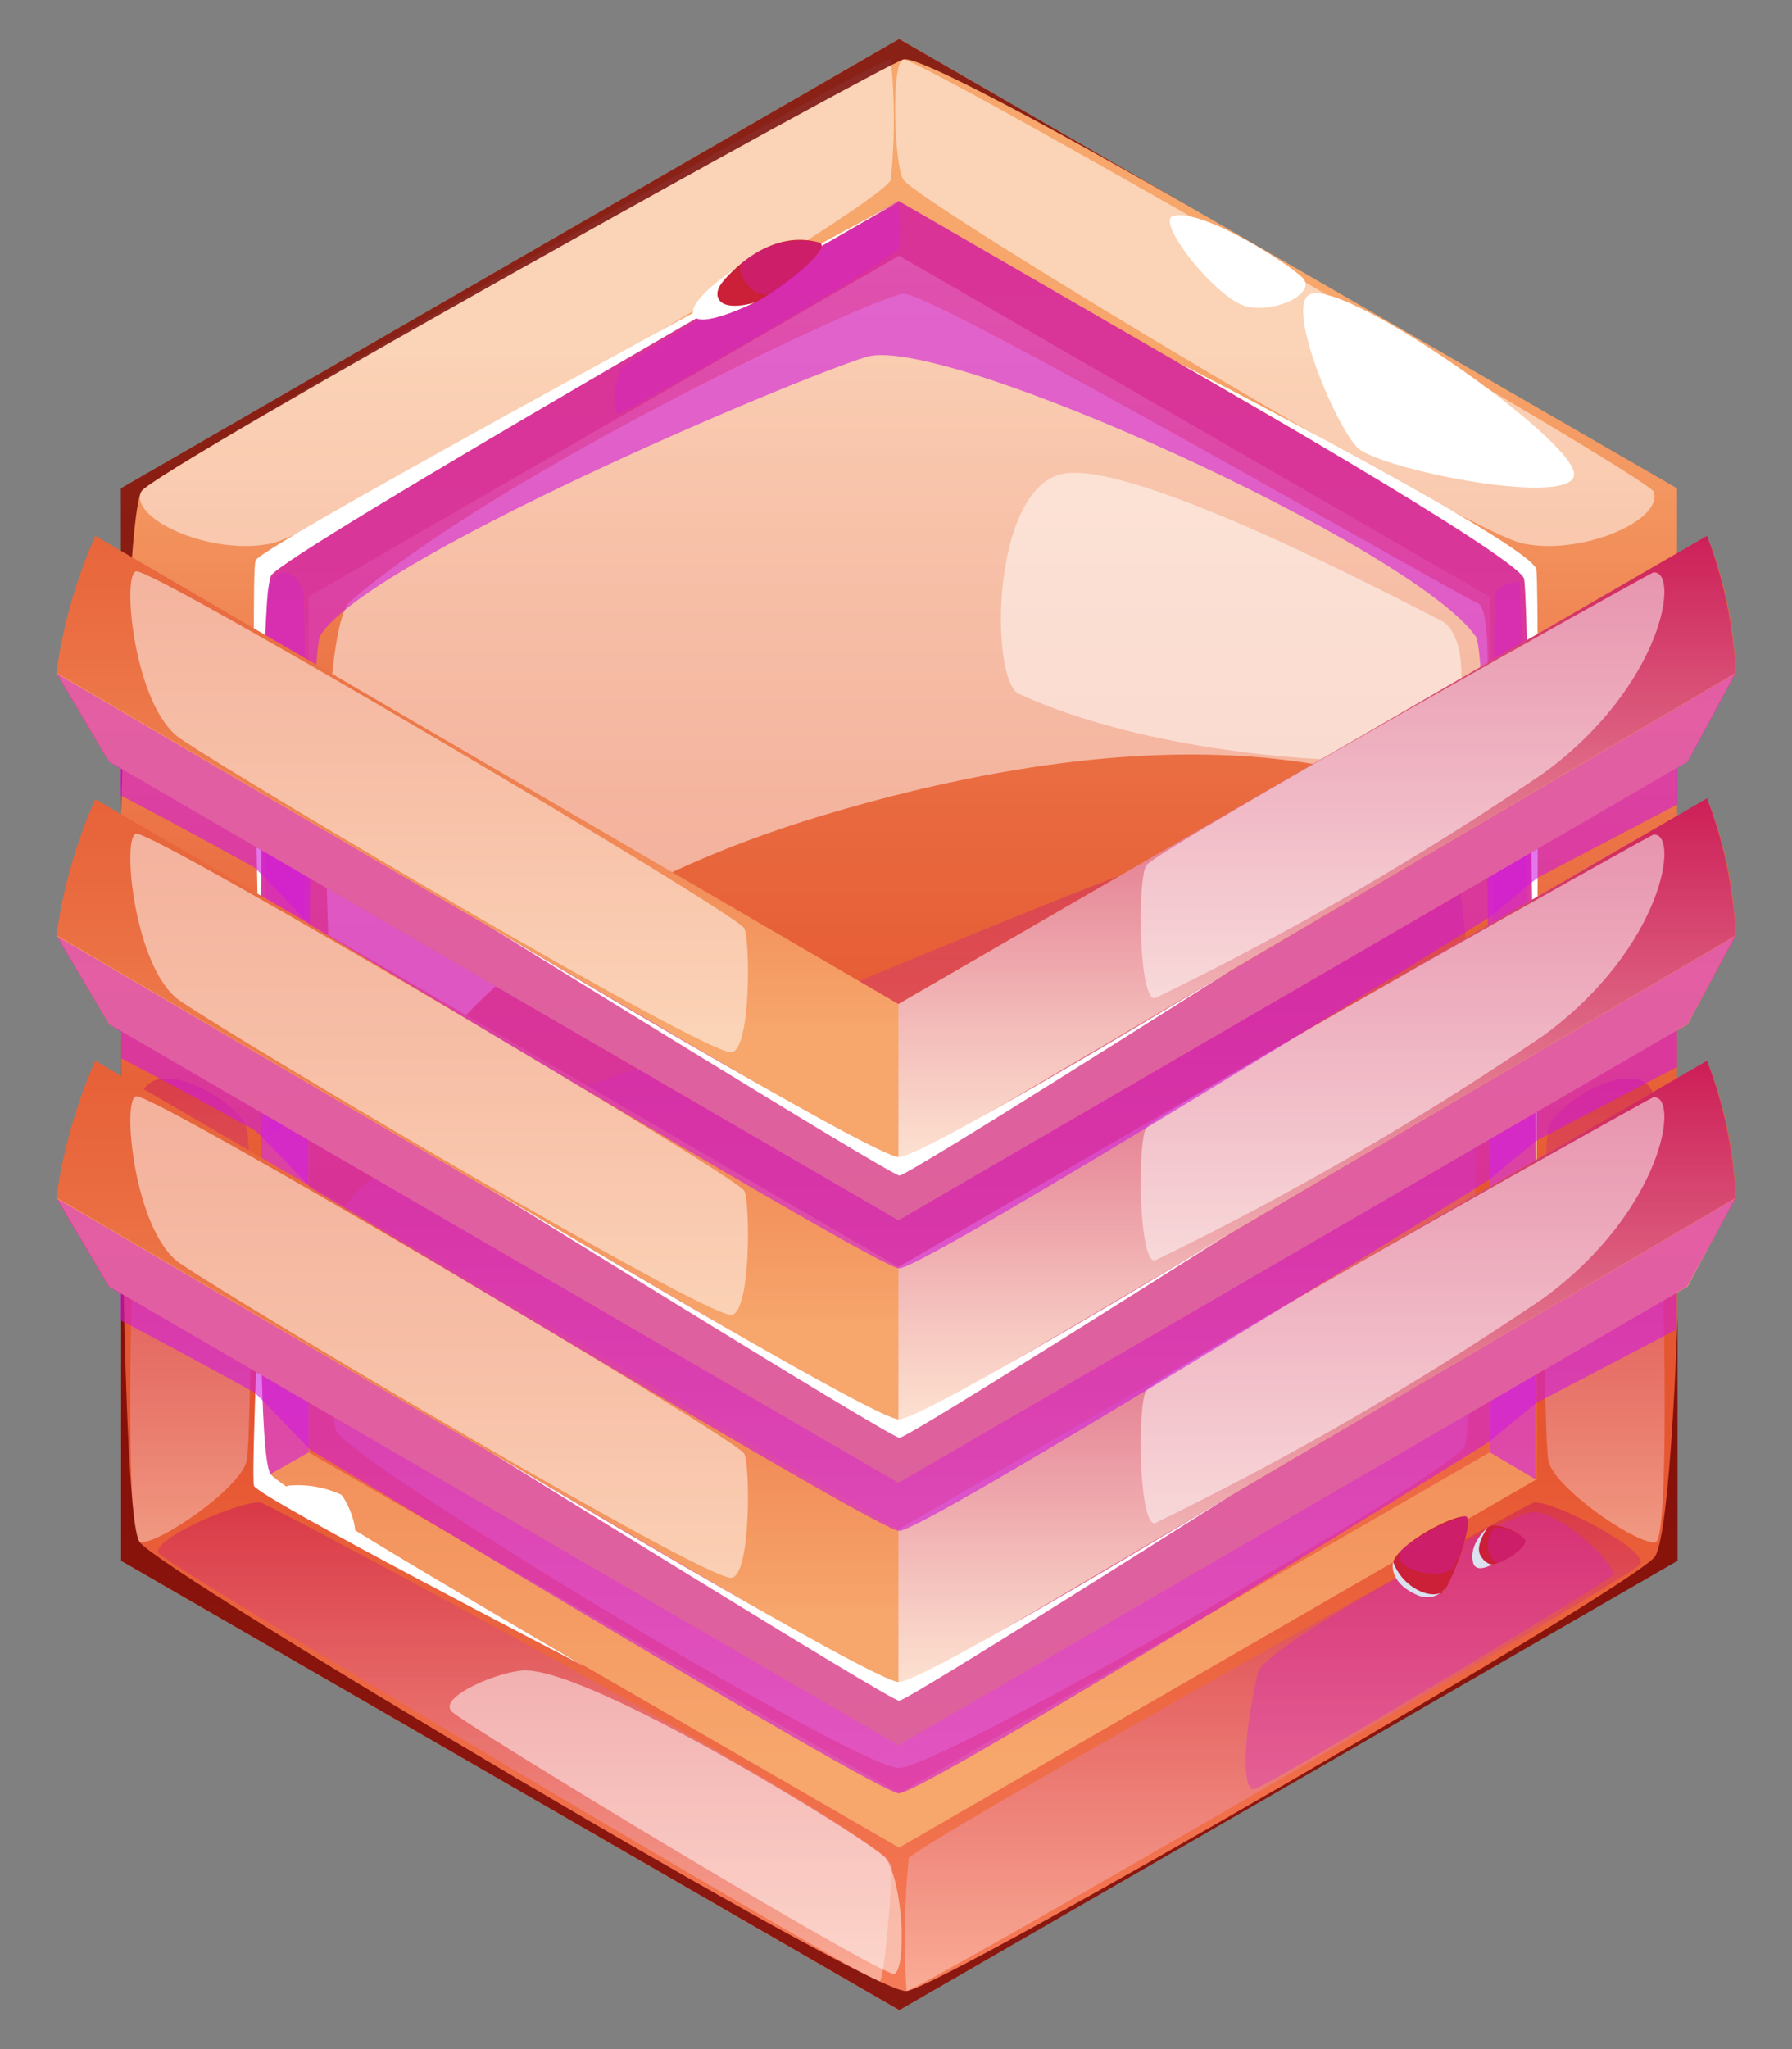 <svg width="14" height="16" viewBox="0 0 14 16" fill="none" xmlns="http://www.w3.org/2000/svg">
<rect x="0" y="0" width="14" height="16" fill="#808080" stroke="none"/>
<path d="M7.024 0.304L0.946 3.813V12.187L7.024 15.696L13.102 12.187V3.813L7.024 0.304Z" fill="url(#paint0_linear_110_5403)"/>
<path d="M2.045 11.552V4.448L7.024 1.573L12.003 4.448V11.552L7.024 14.427L2.045 11.552Z" fill="url(#paint1_linear_110_5403)"/>
<path d="M2.411 11.341V4.659L7.024 1.997L11.637 4.659V11.341L7.024 14.003L2.411 11.341Z" fill="url(#paint2_linear_110_5403)"/>
<g style="mix-blend-mode:soft-light" opacity="0.5">
<path d="M1.098 3.84C1.022 4.065 1.667 4.342 2.123 4.243C2.579 4.144 6.856 1.629 6.96 1.405C6.991 1.092 6.991 0.777 6.96 0.464C6.81 0.464 1.134 3.726 1.098 3.84Z" fill="white"/>
</g>
<g style="mix-blend-mode:soft-light" opacity="0.5">
<path d="M12.92 3.84C12.995 4.065 12.349 4.342 11.894 4.243C11.44 4.144 7.203 1.6 7.059 1.405C6.984 1.301 6.96 0.464 7.059 0.464C7.21 0.464 12.885 3.726 12.92 3.84Z" fill="white"/>
</g>
<path style="mix-blend-mode:multiply" opacity="0.37" d="M1.091 8.598C1.05 8.848 0.95 12.018 1.091 12.042C1.232 12.066 1.891 11.614 1.928 11.402C1.965 11.189 1.976 9.021 1.928 8.813C1.88 8.605 1.158 8.181 1.091 8.598Z" fill="url(#paint3_linear_110_5403)"/>
<path style="mix-blend-mode:multiply" opacity="0.37" d="M12.933 8.598C12.974 8.848 13.073 12.018 12.933 12.042C12.792 12.066 12.133 11.614 12.096 11.402C12.059 11.189 12.048 9.021 12.096 8.813C12.144 8.605 12.866 8.181 12.933 8.598Z" fill="url(#paint4_linear_110_5403)"/>
<path style="mix-blend-mode:multiply" opacity="0.37" d="M1.24 12.128C1.314 12.237 6.789 15.474 6.87 15.474C6.912 15.474 6.968 14.674 6.968 14.579C6.968 14.33 2.126 11.758 2.042 11.734C1.92 11.699 1.17 12.019 1.24 12.128Z" fill="url(#paint5_linear_110_5403)"/>
<path style="mix-blend-mode:multiply" opacity="0.37" d="M12.814 12.213C12.741 12.322 7.163 15.547 7.082 15.547C7.06 15.201 7.066 14.854 7.099 14.509C7.275 14.333 11.899 11.758 11.977 11.734C12.102 11.699 12.888 12.102 12.814 12.213Z" fill="url(#paint6_linear_110_5403)"/>
<path style="mix-blend-mode:multiply" opacity="0.37" d="M2.622 11.163C2.302 9.312 2.478 9.195 4.774 8.413C7.07 7.63 10.955 5.614 11.296 6.493C11.637 7.371 11.52 11.093 11.442 11.293C11.363 11.493 7.355 13.8 7.024 13.805C6.693 13.81 2.659 11.371 2.622 11.163Z" fill="url(#paint7_linear_110_5403)"/>
<g style="mix-blend-mode:soft-light" opacity="0.5">
<path d="M11.537 4.705C11.456 4.686 7.288 2.277 7.058 2.294C6.827 2.312 3.93 3.67 2.738 4.694C2.418 4.968 2.536 9.056 2.829 8.981C3.122 8.905 3.341 7.254 6.566 6.326C9.742 5.411 11.125 6.203 11.469 6.344C11.563 6.385 11.722 4.75 11.537 4.705Z" fill="white"/>
</g>
<g style="mix-blend-mode:multiply" opacity="0.6">
<path d="M2.04 11.552V4.448L7.019 1.568L11.998 4.448V11.552L11.64 11.341C11.64 11.341 11.662 5.165 11.53 4.971C11.05 4.28 7.37 2.6 6.768 2.787C6.166 2.974 2.87 4.373 2.504 4.96C2.381 5.157 2.411 11.341 2.411 11.341L2.04 11.552Z" fill="#D01BDC"/>
</g>
<g style="mix-blend-mode:soft-light" opacity="0.5">
<path d="M7.96 5.418C9.202 5.984 11.07 5.994 11.242 5.885C11.413 5.776 11.526 4.981 11.258 4.846C10.989 4.712 8.858 3.579 8.298 3.701C7.738 3.822 7.734 5.318 7.96 5.418Z" fill="white"/>
</g>
<path opacity="0.8" d="M0.946 6.365C0.946 6.346 0.998 4.003 1.106 3.835C1.213 3.667 6.893 0.509 7.059 0.464C7.226 0.419 9.358 1.651 9.358 1.651L7.024 0.304L0.944 3.813L0.946 6.365Z" fill="#700000"/>
<path d="M9.2 2.829C9.2 2.829 11.87 4.349 11.907 4.52C11.944 4.691 12.003 9.282 12.003 9.282C12.003 9.282 12.029 4.642 12.003 4.448C11.978 4.254 9.2 2.829 9.2 2.829Z" fill="white"/>
<path d="M2.04 8.341C2.04 8.341 1.95 4.501 1.997 4.376C2.043 4.251 7.024 1.573 7.024 1.573C7.024 1.573 2.218 4.32 2.118 4.494C2.019 4.669 2.04 8.341 2.04 8.341Z" fill="white"/>
<path opacity="0.8" d="M0.946 12.187L7.026 15.696L13.106 12.187V10.28C13.106 10.28 13.054 11.944 12.931 12.152C12.808 12.36 7.358 15.52 7.082 15.547C6.805 15.574 1.24 12.262 1.091 12.041C0.942 11.821 0.946 7.92 0.946 7.92V12.187Z" fill="#700000"/>
<path d="M2.04 9.733C2.04 9.733 2.022 11.371 2.113 11.509C2.205 11.646 4.566 13.011 4.566 13.011C4.566 13.011 2.006 11.688 1.984 11.601C1.961 11.515 2.04 9.733 2.04 9.733Z" fill="white"/>
<g style="mix-blend-mode:soft-light" opacity="0.5">
<path d="M4.101 13.043C3.922 13.043 3.419 13.245 3.528 13.363C3.616 13.459 6.629 15.283 6.97 15.411C7.082 15.453 7.07 14.741 6.922 14.51C6.858 14.413 4.658 13.042 4.101 13.043Z" fill="white"/>
</g>
<path d="M9.165 1.686C9.019 1.725 9.507 2.339 9.739 2.393C9.971 2.448 10.288 2.285 10.178 2.171C10.067 2.057 9.39 1.625 9.165 1.686Z" fill="white"/>
<path d="M10.245 2.294C10.024 2.354 10.432 3.325 10.606 3.496C10.781 3.667 12.333 3.976 12.297 3.693C12.262 3.41 10.557 2.211 10.245 2.294Z" fill="white"/>
<g style="mix-blend-mode:multiply" opacity="0.3">
<path d="M9.827 13.061C9.696 13.632 9.717 13.97 9.79 13.973C9.864 13.976 12.521 12.373 12.594 12.306C12.665 12.238 12.168 11.776 11.96 11.808C11.752 11.84 9.88 12.846 9.827 13.061Z" fill="#D01BDC"/>
</g>
<g style="mix-blend-mode:multiply" opacity="0.3">
<path d="M2.368 4.611C2.302 4.419 2.107 4.419 2.088 4.635C2.069 4.851 2.04 8.83 2.118 8.835C2.197 8.84 2.36 8.64 2.368 8.555C2.376 8.47 2.398 4.702 2.368 4.611Z" fill="#D01BDC"/>
</g>
<g style="mix-blend-mode:multiply" opacity="0.3">
<path d="M11.68 4.64C11.67 4.717 11.632 8.48 11.68 8.48C11.728 8.48 11.949 8.304 11.949 8.211C11.949 8.118 11.894 4.568 11.87 4.549C11.846 4.529 11.69 4.574 11.68 4.64Z" fill="#D01BDC"/>
</g>
<g style="mix-blend-mode:multiply" opacity="0.3">
<path d="M7.024 1.934C7.024 2.008 4.882 3.23 4.832 3.23C4.782 3.23 4.8 2.901 4.869 2.856C4.938 2.811 7.008 1.563 7.024 1.6C7.031 1.711 7.031 1.823 7.024 1.934Z" fill="#D01BDC"/>
</g>
<path d="M11.445 11.84C11.309 11.84 10.846 12.104 10.882 12.235C10.917 12.366 11.201 12.509 11.274 12.432C11.345 12.355 11.534 11.84 11.445 11.84Z" fill="#CC1F38"/>
<path d="M11.621 11.93C11.574 11.973 11.472 12.126 11.57 12.202C11.667 12.277 11.954 12.078 11.912 12.021C11.87 11.963 11.682 11.874 11.621 11.93Z" fill="#CC1F38"/>
<g style="mix-blend-mode:multiply" opacity="0.3">
<path d="M10.949 12.101C10.835 12.261 11.302 12.357 11.363 12.227C11.424 12.098 11.523 11.824 11.445 11.837C11.265 11.894 11.097 11.983 10.949 12.101Z" fill="#D01BDC"/>
</g>
<path d="M10.883 12.194C10.915 12.283 10.977 12.358 11.059 12.406C11.168 12.47 11.262 12.456 11.29 12.406C11.263 12.438 11.226 12.46 11.185 12.468C11.144 12.476 11.101 12.47 11.064 12.451C10.84 12.35 10.883 12.194 10.883 12.194Z" fill="#DAE1EF"/>
<g style="mix-blend-mode:multiply" opacity="0.3">
<path d="M11.674 11.933C11.568 12.046 11.649 12.211 11.709 12.202C11.768 12.192 11.944 12.075 11.912 12.021C11.88 11.966 11.696 11.909 11.674 11.933Z" fill="#D01BDC"/>
</g>
<path d="M11.621 11.929C11.621 11.929 11.525 12.062 11.563 12.139C11.602 12.216 11.658 12.216 11.658 12.216C11.658 12.216 11.531 12.289 11.509 12.203C11.469 12.056 11.621 11.929 11.621 11.929Z" fill="#DAE1EF"/>
<path d="M6.398 1.893C6.078 1.806 5.806 2.019 5.662 2.182C5.518 2.346 5.598 2.442 5.779 2.41C5.96 2.378 6.536 1.93 6.398 1.893Z" fill="#CC1F38"/>
<g style="mix-blend-mode:multiply" opacity="0.3">
<path d="M6.398 1.893C6.295 1.872 6.188 1.875 6.086 1.901C5.984 1.927 5.889 1.976 5.808 2.043C5.72 2.12 5.893 2.342 6.013 2.294C6.133 2.246 6.499 1.928 6.398 1.893Z" fill="#D01BDC"/>
</g>
<path d="M5.744 2.098C5.744 2.098 5.374 2.339 5.416 2.459C5.458 2.579 5.896 2.362 5.896 2.362C5.896 2.362 5.667 2.435 5.614 2.334C5.562 2.234 5.744 2.098 5.744 2.098Z" fill="white"/>
<path d="M2.256 11.6C2.082 11.645 2.598 11.998 2.722 12.018C2.845 12.037 2.722 11.725 2.664 11.67C2.536 11.612 2.396 11.588 2.256 11.6Z" fill="white"/>
<path d="M7.019 11.942L0.744 8.283C0.594 8.625 0.491 8.986 0.44 9.355L0.85 10.046L7.014 13.627L13.179 10.046L13.56 9.355C13.549 8.987 13.473 8.625 13.336 8.283L7.019 11.942Z" fill="url(#paint8_linear_110_5403)"/>
<path d="M0.854 10.046L0.445 9.355L7.019 13.206L13.555 9.355L13.184 10.046L7.019 13.627L0.854 10.046Z" fill="url(#paint9_linear_110_5403)"/>
<g style="mix-blend-mode:multiply" opacity="0.6">
<path d="M0.44 9.355L0.85 10.046L0.942 10.104V10.31C0.942 10.31 1.294 10.49 1.986 10.872C2.008 10.885 2.419 11.318 2.419 11.318C2.419 11.318 6.861 14.003 7.021 14.003C7.227 14.003 11.633 11.259 11.633 11.259C11.633 11.259 11.977 10.971 12.011 10.95L13.099 10.381V10.094L13.181 10.046L13.56 9.355L7.019 13.206L0.44 9.355Z" fill="#D01BDC"/>
</g>
<path style="mix-blend-mode:multiply" opacity="0.69" d="M7.019 11.942V13.206L13.56 9.355C13.543 8.988 13.467 8.626 13.336 8.283L7.019 11.942Z" fill="url(#paint10_linear_110_5403)"/>
<g style="mix-blend-mode:soft-light" opacity="0.5">
<path d="M1.067 8.56C0.947 8.56 1.045 9.624 1.41 9.867C1.989 10.256 5.482 12.32 5.71 12.32C5.87 12.32 5.861 11.419 5.813 11.349C5.72 11.213 1.24 8.56 1.067 8.56Z" fill="white"/>
</g>
<g style="mix-blend-mode:soft-light" opacity="0.5">
<path d="M8.96 10.851C8.883 10.93 8.894 11.922 9.024 11.893C10.079 11.38 11.095 10.792 12.064 10.133C12.995 9.448 13.126 8.547 12.917 8.568C12.91 8.562 9.115 10.69 8.96 10.851Z" fill="white"/>
</g>
<path d="M3.822 11.333C3.822 11.333 6.827 13.134 7.022 13.134C7.218 13.134 9.61 11.68 9.61 11.68C9.61 11.68 7.093 13.28 7.024 13.28C6.955 13.28 3.822 11.333 3.822 11.333Z" fill="white"/>
<path d="M7.019 9.893L0.744 6.24C0.594 6.58 0.492 6.938 0.44 7.306L0.854 8L7.019 11.578L13.184 8L13.56 7.306C13.549 6.938 13.473 6.575 13.336 6.234L7.019 9.893Z" fill="url(#paint11_linear_110_5403)"/>
<path d="M0.854 7.997L0.445 7.306L7.019 11.157L13.555 7.306L13.184 7.997L7.019 11.578L0.854 7.997Z" fill="url(#paint12_linear_110_5403)"/>
<g style="mix-blend-mode:multiply" opacity="0.6">
<path d="M0.44 7.306L0.854 8L0.947 8.058V8.264C0.947 8.264 1.299 8.443 1.99 8.826C2.013 8.838 2.424 9.272 2.424 9.272C2.424 9.272 6.864 11.954 7.024 11.954C7.23 11.954 11.637 9.21 11.637 9.21C11.637 9.21 11.981 8.922 12.014 8.901L13.102 8.331V8.045L13.184 7.997L13.56 7.306L7.019 11.157L0.44 7.306Z" fill="#D01BDC"/>
</g>
<path style="mix-blend-mode:multiply" opacity="0.69" d="M7.019 9.893V11.157L13.56 7.306C13.543 6.939 13.467 6.577 13.336 6.234L7.019 9.893Z" fill="url(#paint13_linear_110_5403)"/>
<g style="mix-blend-mode:soft-light" opacity="0.5">
<path d="M1.067 6.51C0.947 6.51 1.045 7.574 1.41 7.817C1.989 8.206 5.482 10.264 5.71 10.267C5.87 10.267 5.861 9.366 5.813 9.296C5.72 9.163 1.24 6.51 1.067 6.51Z" fill="white"/>
</g>
<g style="mix-blend-mode:soft-light" opacity="0.5">
<path d="M8.96 8.8C8.883 8.878 8.894 9.87 9.024 9.842C10.079 9.33 11.095 8.742 12.064 8.082C12.995 7.397 13.126 6.496 12.917 6.517C12.91 6.512 9.115 8.64 8.96 8.8Z" fill="white"/>
</g>
<path d="M3.822 9.28C3.822 9.28 6.827 11.083 7.022 11.083C7.218 11.083 9.613 9.627 9.613 9.627C9.613 9.627 7.096 11.227 7.027 11.227C6.958 11.227 3.822 9.28 3.822 9.28Z" fill="white"/>
<path d="M7.019 7.84L0.744 4.184C0.594 4.525 0.491 4.886 0.44 5.256L0.85 5.947L7.019 9.528L13.184 5.947L13.56 5.256C13.549 4.888 13.473 4.525 13.336 4.184L7.019 7.84Z" fill="url(#paint14_linear_110_5403)"/>
<path d="M0.854 5.947L0.445 5.256L7.019 9.107L13.555 5.256L13.184 5.947L7.019 9.528L0.854 5.947Z" fill="url(#paint15_linear_110_5403)"/>
<g style="mix-blend-mode:multiply" opacity="0.6">
<path d="M0.44 5.256L0.85 5.947L0.942 6.005V6.211C0.942 6.211 1.294 6.39 1.986 6.773C2.008 6.785 2.419 7.219 2.419 7.219C2.419 7.219 6.864 9.904 7.024 9.904C7.23 9.904 11.64 7.16 11.64 7.16C11.64 7.16 11.984 6.872 12.018 6.851L13.105 6.281V5.995L13.187 5.947L13.56 5.256L7.019 9.107L0.44 5.256Z" fill="#D01BDC"/>
</g>
<path style="mix-blend-mode:multiply" opacity="0.69" d="M7.019 7.84V9.104L13.56 5.256C13.543 4.889 13.467 4.527 13.336 4.184L7.019 7.84Z" fill="url(#paint16_linear_110_5403)"/>
<g style="mix-blend-mode:soft-light" opacity="0.5">
<path d="M1.067 4.461C0.947 4.461 1.045 5.523 1.41 5.768C1.989 6.157 5.482 8.214 5.71 8.217C5.87 8.217 5.861 7.317 5.813 7.246C5.72 7.113 1.24 4.461 1.067 4.461Z" fill="white"/>
</g>
<g style="mix-blend-mode:soft-light" opacity="0.5">
<path d="M8.96 6.752C8.883 6.83 8.894 7.822 9.024 7.794C10.079 7.282 11.095 6.693 12.064 6.034C12.995 5.35 13.126 4.45 12.917 4.47C12.91 4.462 9.115 6.59 8.96 6.752Z" fill="white"/>
</g>
<path d="M3.822 7.234C3.822 7.234 6.827 9.035 7.022 9.035C7.218 9.035 9.613 7.579 9.613 7.579C9.613 7.579 7.096 9.179 7.027 9.179C6.958 9.179 3.822 7.234 3.822 7.234Z" fill="white"/>
<defs>
<linearGradient id="paint0_linear_110_5403" x1="7.024" y1="15.96" x2="7.024" y2="2.762" gradientUnits="userSpaceOnUse">
<stop stop-color="#F77F5C"/>
<stop offset="0.37" stop-color="#E5552F"/>
<stop offset="0.49" stop-color="#E65A33"/>
<stop offset="0.64" stop-color="#E9693E"/>
<stop offset="0.81" stop-color="#EF8150"/>
<stop offset="0.99" stop-color="#F6A36A"/>
<stop offset="1" stop-color="#F7A66C"/>
</linearGradient>
<linearGradient id="paint1_linear_110_5403" x1="7.024" y1="0.44" x2="7.024" y2="13.707" gradientUnits="userSpaceOnUse">
<stop stop-color="#E5552F"/>
<stop offset="0.2" stop-color="#E65A33"/>
<stop offset="0.44" stop-color="#E9693E"/>
<stop offset="0.7" stop-color="#EF8150"/>
<stop offset="0.98" stop-color="#F6A36A"/>
<stop offset="1" stop-color="#F7A66C"/>
</linearGradient>
<linearGradient id="paint2_linear_110_5403" x1="7.024" y1="14.003" x2="7.024" y2="1.997" gradientUnits="userSpaceOnUse">
<stop stop-color="#F77F5C"/>
<stop offset="0.37" stop-color="#E5552F"/>
<stop offset="0.49" stop-color="#E65A33"/>
<stop offset="0.64" stop-color="#E9693E"/>
<stop offset="0.81" stop-color="#EF8150"/>
<stop offset="0.99" stop-color="#F6A36A"/>
<stop offset="1" stop-color="#F7A66C"/>
</linearGradient>
<linearGradient id="paint3_linear_110_5403" x1="1.49" y1="8.422" x2="1.49" y2="12.043" gradientUnits="userSpaceOnUse">
<stop stop-color="#C10065"/>
<stop offset="1" stop-color="white"/>
</linearGradient>
<linearGradient id="paint4_linear_110_5403" x1="12.534" y1="8.422" x2="12.534" y2="12.043" gradientUnits="userSpaceOnUse">
<stop stop-color="#C10065"/>
<stop offset="1" stop-color="white"/>
</linearGradient>
<linearGradient id="paint5_linear_110_5403" x1="4.104" y1="11.731" x2="4.104" y2="15.474" gradientUnits="userSpaceOnUse">
<stop stop-color="#C10065"/>
<stop offset="1" stop-color="white"/>
</linearGradient>
<linearGradient id="paint6_linear_110_5403" x1="9.944" y1="11.733" x2="9.944" y2="15.547" gradientUnits="userSpaceOnUse">
<stop stop-color="#C10065"/>
<stop offset="1" stop-color="white"/>
</linearGradient>
<linearGradient id="paint7_linear_110_5403" x1="7.011" y1="6.274" x2="7.011" y2="13.806" gradientUnits="userSpaceOnUse">
<stop stop-color="#C10065"/>
<stop offset="1" stop-color="white"/>
</linearGradient>
<linearGradient id="paint8_linear_110_5403" x1="7" y1="3.022" x2="7" y2="12.589" gradientUnits="userSpaceOnUse">
<stop stop-color="#F77F5C"/>
<stop offset="0.37" stop-color="#E5552F"/>
<stop offset="0.49" stop-color="#E65A33"/>
<stop offset="0.64" stop-color="#E9693E"/>
<stop offset="0.81" stop-color="#EF8150"/>
<stop offset="0.99" stop-color="#F6A36A"/>
<stop offset="1" stop-color="#F7A66C"/>
</linearGradient>
<linearGradient id="paint9_linear_110_5403" x1="7" y1="13.627" x2="7" y2="9.355" gradientUnits="userSpaceOnUse">
<stop stop-color="#F1CB3C"/>
<stop offset="1" stop-color="#FFC14F"/>
</linearGradient>
<linearGradient id="paint10_linear_110_5403" x1="10.288" y1="8.283" x2="10.288" y2="13.206" gradientUnits="userSpaceOnUse">
<stop stop-color="#C10065"/>
<stop offset="1" stop-color="white"/>
</linearGradient>
<linearGradient id="paint11_linear_110_5403" x1="7" y1="0.754" x2="7" y2="10.32" gradientUnits="userSpaceOnUse">
<stop stop-color="#F77F5C"/>
<stop offset="0.37" stop-color="#E5552F"/>
<stop offset="0.49" stop-color="#E65A33"/>
<stop offset="0.64" stop-color="#E9693E"/>
<stop offset="0.81" stop-color="#EF8150"/>
<stop offset="0.99" stop-color="#F6A36A"/>
<stop offset="1" stop-color="#F7A66C"/>
</linearGradient>
<linearGradient id="paint12_linear_110_5403" x1="7" y1="11.578" x2="7" y2="7.306" gradientUnits="userSpaceOnUse">
<stop stop-color="#F1CB3C"/>
<stop offset="1" stop-color="#FFC14F"/>
</linearGradient>
<linearGradient id="paint13_linear_110_5403" x1="10.288" y1="6.234" x2="10.288" y2="11.157" gradientUnits="userSpaceOnUse">
<stop stop-color="#C10065"/>
<stop offset="1" stop-color="white"/>
</linearGradient>
<linearGradient id="paint14_linear_110_5403" x1="7" y1="-1.552" x2="7" y2="8.013" gradientUnits="userSpaceOnUse">
<stop stop-color="#F77F5C"/>
<stop offset="0.37" stop-color="#E5552F"/>
<stop offset="0.49" stop-color="#E65A33"/>
<stop offset="0.64" stop-color="#E9693E"/>
<stop offset="0.81" stop-color="#EF8150"/>
<stop offset="0.99" stop-color="#F6A36A"/>
<stop offset="1" stop-color="#F7A66C"/>
</linearGradient>
<linearGradient id="paint15_linear_110_5403" x1="7" y1="9.528" x2="7" y2="5.256" gradientUnits="userSpaceOnUse">
<stop stop-color="#F1CB3C"/>
<stop offset="1" stop-color="#FFC14F"/>
</linearGradient>
<linearGradient id="paint16_linear_110_5403" x1="10.288" y1="4.184" x2="10.288" y2="9.107" gradientUnits="userSpaceOnUse">
<stop stop-color="#C10065"/>
<stop offset="1" stop-color="white"/>
</linearGradient>
</defs>
</svg>

